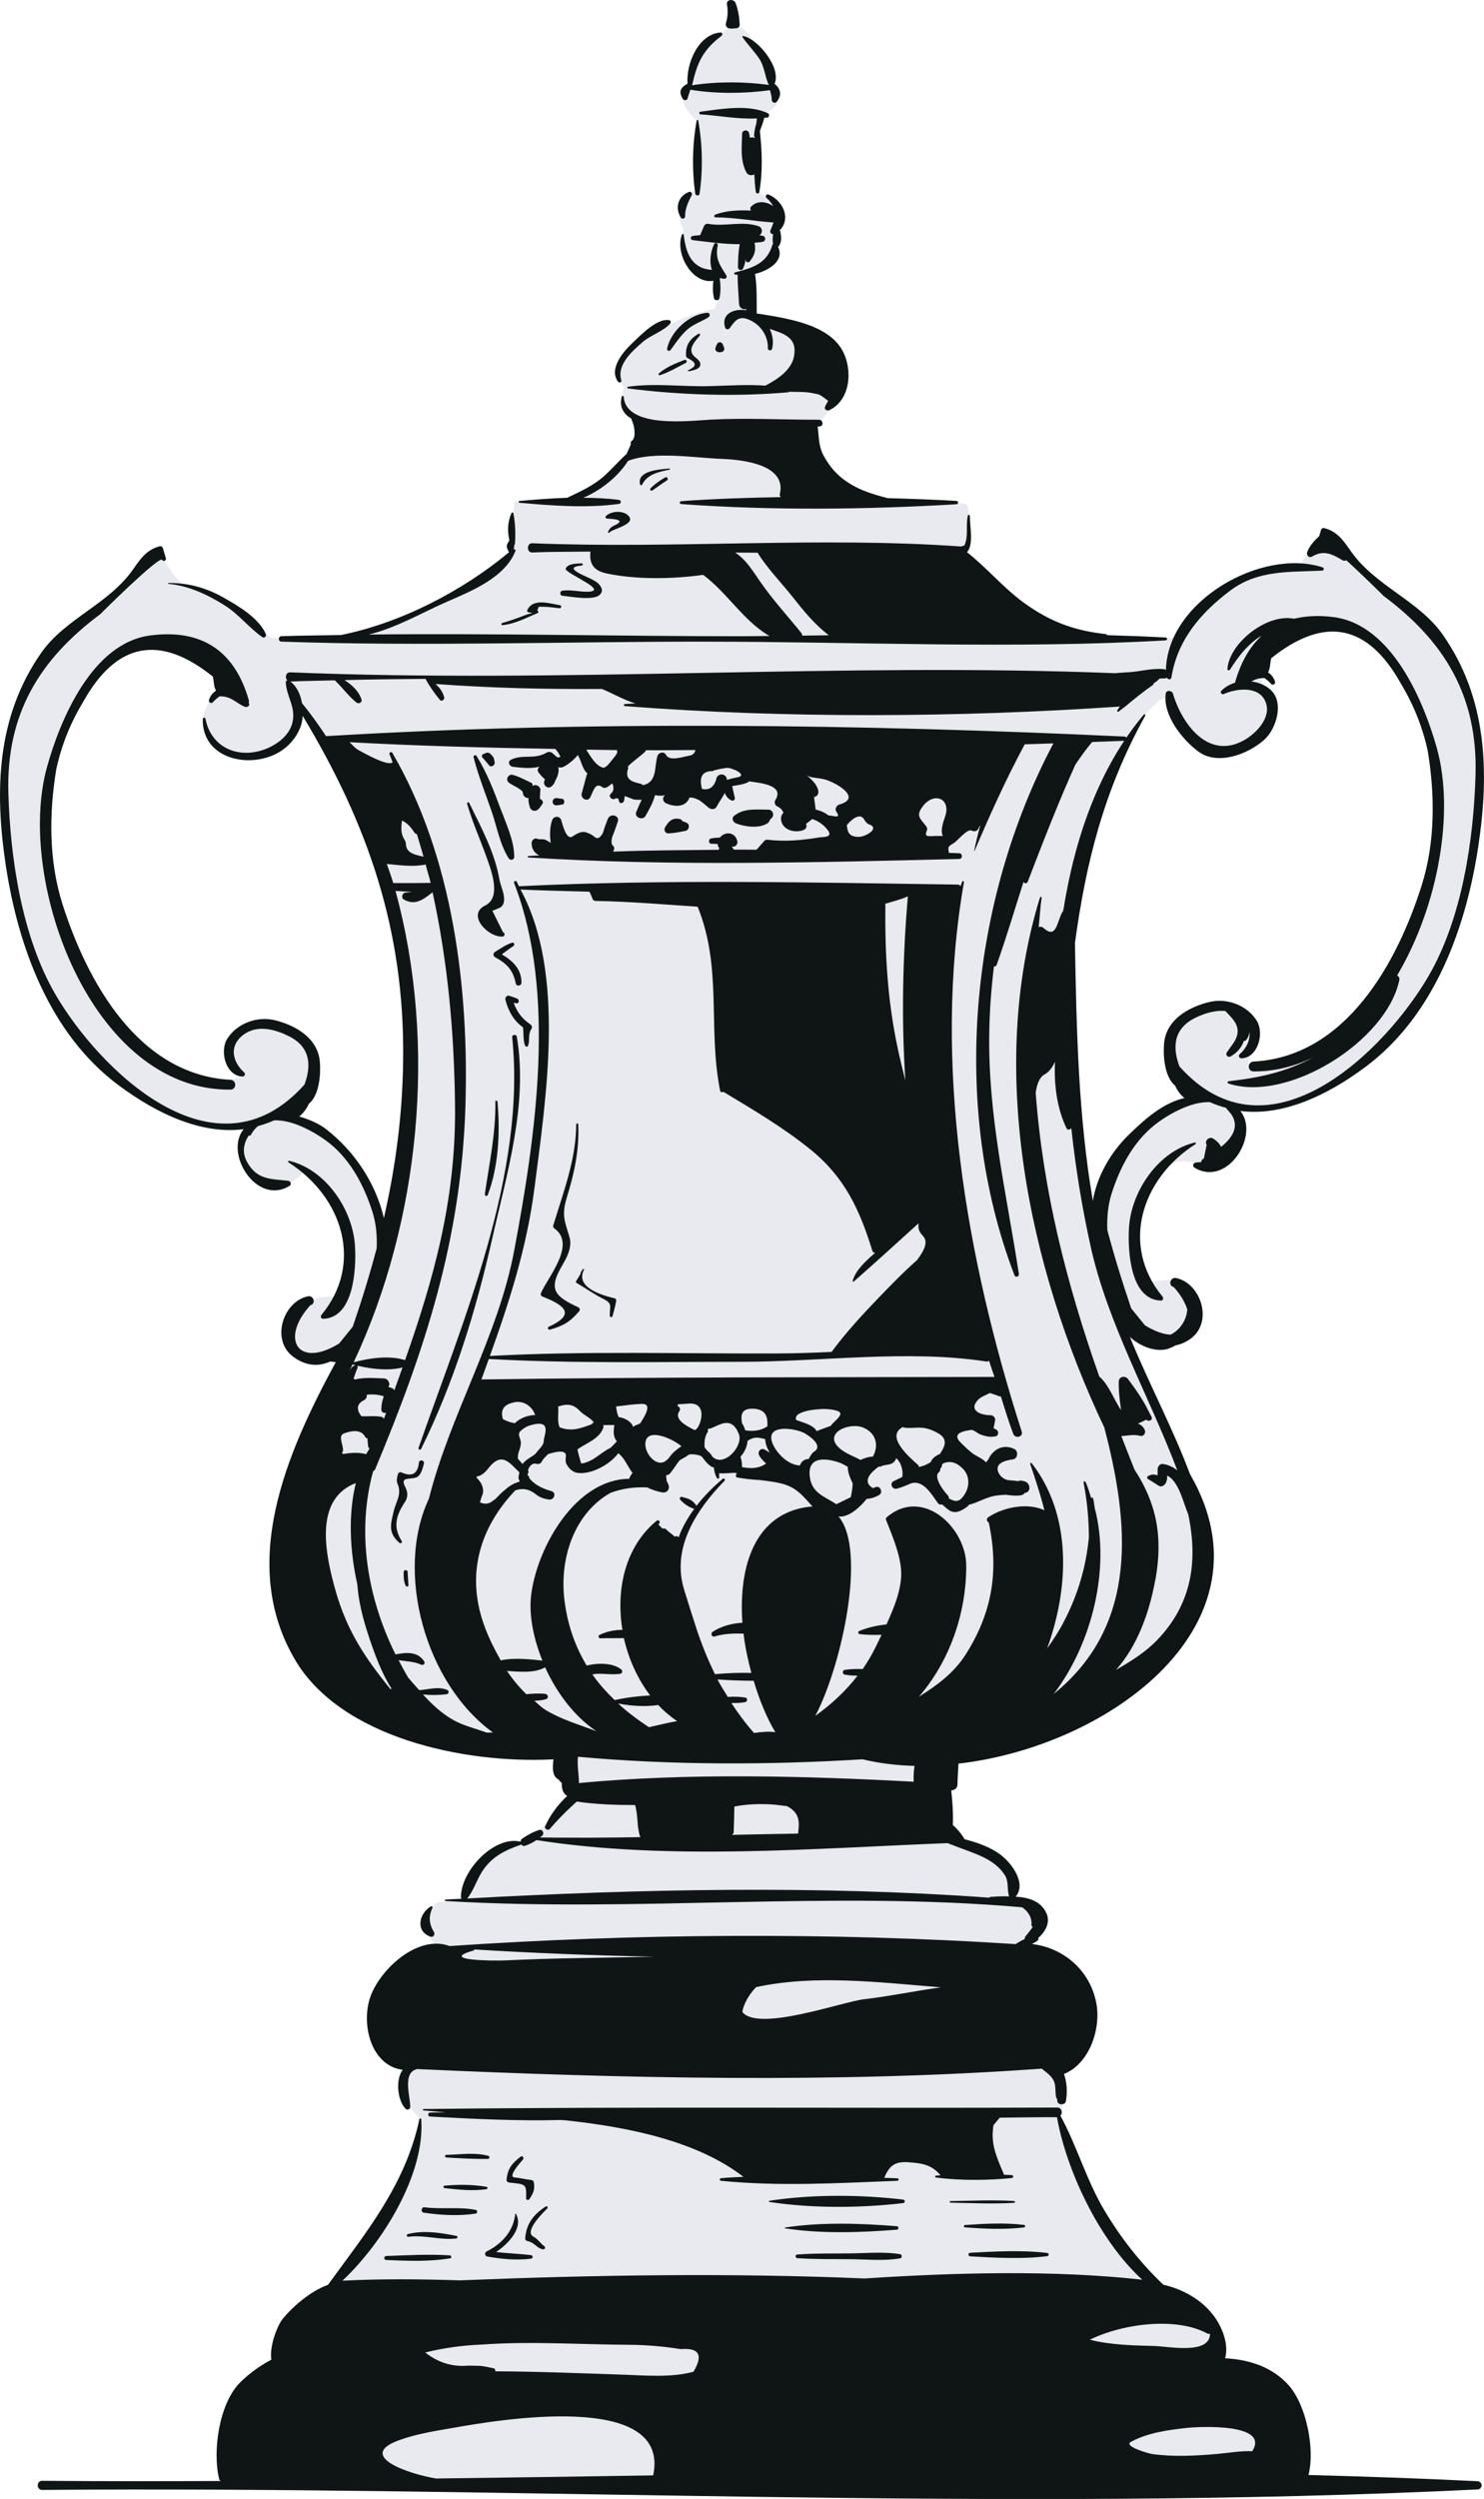 <svg xmlns="http://www.w3.org/2000/svg" width="641.8" height="1080" viewBox="0 0 641.8 1080"><g id="a"/><g id="b"><g id="c"><g id="d"><path d="M124.39 1073.78h431.07s14.55-21.81-5.82-35.4c-20.36-13.58-25.69-12.6-25.69-21.32s-.98-17.94-7.76-20.37c-6.8-2.41-14.07-5.34-19.89-11.65-5.82-6.29-30.29-34.72-37.7-70.68.0.0 2.3-5.9-.12-15.13-2.43-9.22-15.52-55.29-15.52-55.29.0.0 6.79-10.64 5.82-15.51-.97-4.86-11.16-6.31-11.16-6.31.0.0 4.36-11.66-9.2-19.9-13.58-8.23-20.37-12.12-21.34-13.59-.96-1.44-1.45-32.46.49-33.91 1.94-1.47 77.09-7.29 101.34-48.5 24.25-41.21-5.32-87.32-15.02-110.11-9.7-22.78-10.18-33.43-7.76-29.07 2.42 4.36 10.67 15.49 22.31 9.7 11.63-5.83 5.82-18.43 1.94-21.84-3.89-3.39-14.56-.48-14.56-.48.0.0-12.12-27.64 1.95-43.64 14.06-16.01 16.96-4.86 26.67-8.24 9.69-3.39 14.06-10.65 10.18-24.25.0.0 31.54 5.82 56.74-20.88 25.22-26.66 46.07-45.57 48.98-133.34.0.0-3.39-40.25-29.09-59.17-25.71-18.9-28.14-23.74-33.46-29.55-5.34-5.83-12.62 3.39-15.04 8.23.0.0-41.21 3.42-52.85 32.01h-48.49l5.34 44.6 19.58-.02s17.27-24.23 19.2-17.43c1.94 6.79 7.77 23.77 23.28 21.82 15.51-1.97 24.73-10.17 22.31-17.96-2.43-7.75-7.76-11.65-5.82-21.82 1.93-10.18 6.29-13.07 22.78-14.52 16.49-1.49 47.04 9.18 53.34 68.34 6.31 59.19-32 117.84-81.94 121.23.0.0 7.27-14.54-1.94-21.8-9.22-7.28-26.68-1.97-30.07 10.65-3.39 12.6 4.85 22.32 10.18 24.25 5.34 1.95-9.21-.97-22.3 14.06-13.09 15.03-21.33 32.97-18.91 49.46 2.42 16.5-12.12-24.25-14.55-85.83-2.42-61.57 6.3-83.88 13.09-102.3 6.8-18.43 21.82-42.68 21.33-49.95-.48-7.25-32-26.68-43.15-29.58-11.15-2.89-33.94-20.88-35.39-24.27-1.46-3.39 1.45-7.25.97-11.63-.48-4.36.97-14.07-.97-15.03-1.95-.96-37.82-.96-37.82-.96.0.0-26.2-4.36-30.07-17.48-3.87-13.1 3.36-13.64 8.71-22.1 5.35-8.44 7.29-17.18.01-25.41-7.27-8.24-32.97-16.01-32.97-16.01l-1.46-18.43s12.25-4.59 12.19-10.79c-.07-6.19.91-9.1.91-13.46s-8.93-10.14-8.93-10.14l.68-33.48s9.2-2.45 7.26-8.74c-1.93-6.33-3.87-14.55-7.74-19.41-3.89-4.86-6.92-12.6-13.41-9.22-6.48 3.39-13.27 12.12-15.7 18.9-2.42 6.8-3.93 8.23-4.15 11.63-.21 3.42 5.99 9.35 5.99 9.35l.11 29.95s-4.37.96-6.79 6.29c-2.42 5.35.97 10.69.97 10.69.0.0-2.41 14.54 5.82 17.92 8.23 3.4 8.73 1.45 9.22 6.79.48 5.35-1.46 9.71-1.46 9.71.0.0-16.96 2.64-31.27 14.4-14.31 11.78-10.91 15.68-8 19.54.0.0-3.39 9.22 6.79 14.06 10.18 4.84-15.51 29.55-29.09 34.42.0.0-23.28.0-24.74.99-1.45.96-.69 20.52-.69 20.52.0.0-17.73 21.71-73.51 38.65l-42.66-.5-1.94 16.49s19.4-9.7 39.28 34.44c19.88 44.12 31.52 73.24 34.43 121.25 2.9 48-11.16 90.19-11.16 90.19.0.0-4.85-43.15-42.68-56.25.0.0 17.46-11.63 8.74-30.06-8.74-18.42-48.65-5.67-27.72 13.66.0.0-28.54 12.04-63.45-33.55-34.91-45.57-21.34-129.95 8.72-148.37 30.06-18.43 48.98 13.08 48.98 13.08.0.0-16.49 7.75-9.21 19.87 7.27 12.14 23.75 14.57 33.46 2.45 9.7-12.14 8.72-23.77 4.84-31.04-3.88-7.27-16.96-16.95-24.73-23.27-7.75-6.31-16-8.24-22.79-11.17-6.79-2.89-10.18-15.02-13.58-13.58-3.39 1.47-15.03 14.06-21.82 20.85-6.8 6.8-32.96 23.77-40.73 55.29-7.76 31.52.0 98.93 31.51 135.78 31.53 36.85 66.44 37.33 73.71 33.95.0.0-10.66 8.24-2.91 18.92 7.76 10.65 18.92 9.7 24.74 1.44.0.0 29.08 18.91 15.99 54.81.0.0-16.49-2.92-20.85 8.72-4.35 11.65 8.73 29.57 26.68 8.72.0.0-20.38 38.34-27.17 73.26-6.79 34.9-12.61 77.61 39.76 88.24 52.38 10.67 76.61 13.12 77.11 15.53.48 2.43 5.34 21.33 5.34 21.33.0.0-15.53 14.55-16.5 16.01-.96 1.47-6.29 4.36-14.54 6.79-8.24 2.43-18.67 14.5-17.83 21.31.0.0-6.9 1.49-9.8 1.49s-10.67 10.64-.5 19.38c10.18 8.74-3.39 44.63-3.39 44.63.0.0-23.18 13-3.83 29.78.0.0-5.47 43.39-40.32 71.54-34.88 28.15-17.44 86.36-17.44 86.36z" fill="#e9e9f0"/><path d="M310.02 148.85c-.17.38-.33.79-.5 1.21-1.22 2.92 4.78 2.92 3.57.0-.17-.41-.33-.83-.5-1.21-.52-1.27-2.05-1.27-2.56.0zm-15.11-47.42c-3.08 8.29 4.51 21.49 13.6 19.92-.25 2.5-.31 4.94.26 7.52.26 1.17 2.11 1.17 2.38.0.64-2.96.48-5.75.12-8.61.09-.05.18-.08.27-.12.55.17 1.08.35 1.75.35.72.02 1.22-.81.84-1.45-2.78-4.44-4.96-7.3-3.72-12.97.21-.87-1.06-1.5-1.51-.63-1.52 2.89-2.28 7.8-.98 11.22-2.5-.25-4.8-.68-7.14-2.66-3.52-2.99-4.56-8.14-5.08-12.47-.05-.45-.64-.55-.79-.1zm36.99-50.61c.82-.17 1-1.47.24-1.85-8.47-4.03-20.19-1.85-29.16-.71-.75.08-.78 1.12.0 1.17 7.66.48 16.45 2.2 24.38 1.75-.12.76-.2 1.54-.29 2.29-.54 1.68-.85 3.44-.95 5.37.0.15.17.18.26.33-.02.18.0.36-.03.54-.64-.45-1.38-.43-2.03-.12-.11-.73-.19-1.45-.39-2.13-.51-1.67-2.96-1.34-2.99.4-.11 5.67-.89 11.6 1.91 16.73.67 1.22 2.26 1.39 3.38.78.16 2.58.23 5.17.68 7.68.12.73 1.35.73 1.47.0 1.52-8.54 1.22-17.64.24-26.41.72-1.87 1.42-3.76 1.93-5.73.46-.03.93-.02 1.36-.1zm-30.6 1.27c-1.86 10.06-2.1 21.57-.59 31.68.16.91 1.68.91 1.82.0 1.52-10.11 1.28-21.62-.57-31.68-.06-.35-.59-.35-.66.0zm-1.67 51.69c6.26.76 13.44 1.78 20.29 1.75-.63 3.3-.72 6.61-.77 10.01-.02 1.09 1.63 1.64 2.16.58.75-1.5 1.02-2.83 1.11-4.16h.08c-.02.12-.07.23-.07.36.02.83 1.14 1.44 1.74.73 2.35-2.81 2.74-4.95 2.16-8.14 1.21-.17 2.51-.15 3.66-.45 1.25-.35 1.23-2.2.0-2.51-.52-.15-1.11-.15-1.65-.27 1.57-.74 1.57-3.27-.3-3.91-6.88-2.44-14.5.28-21.63-1.02-.97-.18-1.67.26-2.03 1.14-.54 1.26-1.05 2.48-1.57 3.72-1.04.1-2.15.23-3.17.35-1.19.13-1.19 1.7.0 1.83zm32.57-19.71c-.77-.31-1.35.86-.8 1.37 1.45 1.3 2.4 2.51 3.01 3.65-2.91-2.01-6.87-2.59-9.54.17-.54.58-.43 1.19-.11 1.75-5.2-.21-10.37-.13-15.45 1.75-.61.21-.54 1.19.16 1.19 8.42.0 16.67 1.67 25.05 2.2-.36 1.06-.79 2.15-1.31 3.4-.37.89.3 1.65 1.17 1.68-.27 1.39-.34 2.79-.03 4.18-.07.07-.2.11-.22.21-2.43 8.33-8.58 10.14-16.27 12.11-.48.13-.4.76.0.91.32.11.82.05 1.17.11.0.03-.02.03-.02.03-.02 4.21.41 8.34.61 12.52.07 1.29 1.02 2.35 2.35 2.35h.5c.09.0.14-.07.24-.1.03.18.02.36.05.54-4.92-.81-11.01 1.22-9.19 7.4.28.98 1.53 1.09 2.07.27 2.72-4.06 4.61-5.52 9.27-3.12 4.45 2.28 7.33 6.9 7.17 11.89-.03 1.04 1.55 1.22 1.81.23.79-2.99.25-5.98-1.02-8.64 6.15 2.13 12.27 3.67 10.44 12.27-1.17 5.58-7.19 9.66-12.31 12.27-8.11-.58-16.41.03-24.44.23-11.69.28-23.39-1.4-35 .26-.46.07-.28.69.1.74 22.52 2.86 46.73 3.62 69.34 1.65.14-.02.02-.16.11-.23 2.41.07 4.82.03 7.2.18 1.83.11 3.78.56 5.75.96 1.51.74 2.76 1.75 4.09 2.81-.5.83-.98 1.67-1.35 2.59-.49 1.12.98 1.85 1.86 1.42 9.44-4.49 10.17-18.02 5.48-26.12-6.48-11.22-24.35-13.69-36.89-15.68-.02-5.58.17-11.46-.7-17 0-.03-.06-.02-.06-.07 6.56-1.59 12.93-6.06 9.94-11.78.11-.08.26-.05.35-.17 1.42-1.97 1.07-4.28.67-6.56-.03-.18-.27-.12-.36-.26 5.14-4.92 1.71-12.9-4.85-15.61zm-42.2 67.2c2.19-3.01 4.17-5.96 6.92-8.56 2.8-2.63 6.41-3.63 9.54-5.65.79-.51.54-1.92-.5-1.87-7.77.48-15.85 7.93-17.44 15.46-.2.92.94 1.37 1.49.61zm14.92 126.04c66.18.01 133.11 3.25 199.18-.55.82-.05.82-1.21.0-1.24-8.42-.5-16.86-.74-25.3-1.01-.17-.15-.22-.43-.47-.46-13.63-1.45-24.1-5.34-35.26-13.36-9.06-6.51-16.16-15.21-24.89-22.05 2.98-3.17 1.3-10.6 1.24-15.76.0-.46-.73-.56-.83-.08-1.02 4.25.36 8.76-1.47 12.88-.04.12-.77.31-1.62.51l-.02-.02c-61.53-4.34-123.63 1.12-185.24-1.39-2.58-.1-2.58 4.08.0 3.98 8.36-.35 16.75-.28 25.12-.38-.59 5.15 1.28 8.18 6.76 9.4 12.47 2.73 28.68 2.54 41.98.66 10.42 7.73 17.53 20.02 28.71 26.43-4.2.03-8.43.1-12.63.1-53.51.02-107.2-1.35-160.75-.74 11.72-2.77 22.78-9.32 33.68-14.09 10.58-4.62 25.32-10.47 29.81-22.07.21-.54-.31-.78-.76-.69.2-.74.26-1.21.25-1.87.07-.12.25-.12.26-.3.37-4.38.2-9.09-.65-13.41-.06-.35-.63-.46-.77-.12-1.74 3.75-1.86 7.84-.95 11.86-1.5 2.41-1.47 2.53-.17 5.15-20.16 16.78-46.82 30.56-72.71 35.76-8.56.17-17.15.2-25.69.5-1.51.07-1.51 2.3.0 2.35 60.99 2.1 122.18-.03 183.2.0zm24.09-25.57c-3.19-4.56-6.25-9.88-11.08-12.92 3.24.03 6.48.0 9.71.05 4.25 6.86 10.25 12.9 15.25 19.24 4.62 5.85 9.55 11.89 15.57 16.44-3.85.03-7.69.11-11.52.16-.03-.38-.07-.76-.34-1.09-5.88-7.29-12.21-14.17-17.58-21.89zm-215.52 23.64c.96.64 1.83-.6 1.44-1.45-3.19-7.09-12.11-12.19-18.6-15.86-7.26-4.08-15.21-6.23-23.51-6.1-.21.02-.21.33.0.35 8.85.83 16.94 4.67 24.38 9.33 6.15 3.88 10.46 9.66 16.29 13.73zm-23.12 27.16c-.28.94 1.02 1.75 1.67.97.89-1.02 1.91-1.85 2.99-2.63.04.02.04.07.09.07 4.91-.1 6.77 2.78 10.7 4.49.88.38 2.37-.28 1.88-1.47-.04-.1-.12-.16-.17-.25.11-.28.22-.56.11-.97-6.08-21.54-20.51-31.06-42.73-28.11-25.1 3.3-38.88 36.39-44.57 56.81-13.66 49.04 19.19 140.03 79.33 139.47 2.74-.03 2.72-4.1.0-4.25-39.92-2.13-62.08-42.63-72.68-76.02-5.91-18.65-5.81-39-2.67-58.11 2.2-10.21 6.01-19.87 11.47-28.91 14.49-26.18 33.31-29.6 56.23-11.26.65 2.46.29 4.08 1.4 6.14-1.38.86-2.44 2.13-3.05 4.03zm177.47-84.77c.84-.12.84-1.59.0-1.69-5.09-.71-10.33-.91-15.59-.96 7.71-3.24 15.06-9.17 19.39-15.96 11.21-4.26 28.82-1.29 40.67-.83 8.79.33 27.99 2.4 24.95 15.18-.14.61.11 1.06.45 1.34-14.5.25-28.97.71-43.09 1.75-.81.05-.81 1.19.0 1.25 38.89 2.84 80.11 2.38 119.03.08.93-.05.93-1.39.0-1.44-9.8-.59-19.78-.91-29.79-1.21-6.95-1.82-13.45-3.73-19.64-8.57-3.44-2.69-6.08-6.15-8.13-9.99-2.12-4.01-1.91-8.18-2.47-12.36.35-.05.72-.05 1.07-.13 1.64-.21 1.2-2.81-.37-2.81-.57.0-1.14-.03-1.71-.03-.19-.07-.3-.03-.48.0-14.93-.03-29.98-.81-44.87-.03-8.76.48-36.42 3.98-37.52-9.83-.03-.46-.74-.61-.86-.1-1.15 4.66.95 7.58 4.24 9.55.0.08-.09.13-.05.21 1.3 2.83 1.54 5.24 1.26 7.55-.22.48-.45.97-.66 1.47-.78.35-1.05 1.12-.86 1.92-.59 1.32-1.22 2.68-1.8 4.03-3.35 3.01-6.26 6.44-9.61 9.47-4.78 4.29-10.4 6.79-16.1 9.5-6.95.23-13.9.78-20.61 1.37-.51.07-.51.76.0.79 14.07 1.25 29.11 2.41 43.16.46zm.86-53.42c-2.05-6.71 4.67-12.54 9.19-16.49 3.45-2.99 9.08-4.72 11.98-8.06.4-.46.28-1.24-.36-1.39-5.23-1.22-12.85 6.86-16.21 10.03-3.93 3.77-10.04 10.95-6.03 16.5.48.68 1.7.31 1.42-.59zm28.74-122.16 1.12-3.42c10.91 1.83 23.6 1.7 34.41.21.43 1.36.8 2.76.79 4.21.05.98 1.35 1.72 2.08.84 2.31-2.68 1.96-5.58-.86-7.81 3.08-6.89-7.33-19.57-13.6-20.65-.21-.03-.46.18-.32.41 2.19 3.17 4.91 5.9 7.11 9.09 2.58 3.72 2.53 7.93 4.34 11.63-10.47-1.45-22.6-1.54-33.19.16 2.13-9.51 4.52-15.2 12.69-21.34.56-.43.47-1.52-.39-1.47-9.61.69-14.91 13.41-14.28 22.15-.76.36-1.35.78-1.82 1.2h-.03v.02c-1.53 1.39-1.6 3.01-.19 5.32.58.96 2.18.61 2.13-.56zm17.72-29.97c.85.17 1.27.18 2.16.12.07-.02.13-.12.2-.15 1.13.28 2.45-.2 2.38-1.67-.19-3.3-.6-6.08-1.75-9.17-.69-1.92-4.02-1.78-3.78.5.54 2.74.39 5.47-.44 8.19-.17.91.23 1.95 1.23 2.18zm-18.87 81.3c-.05-3.37 1.34-6.21 2.86-9.17.35-.69-.25-1.73-1.1-1.44-4.76 1.82-6.29 6.79-3.59 11.12.5.79 1.85.51 1.83-.51zm342.75 978.81c-24.37-1.21-48.75-2.03-73.16-2.69 2.92-11.1-.92-30.16-8.52-38.74-7.1-7.99-17.19-11.15-27.52-11.71 1.66-5.85-1.14-13.07-4.53-17.82-5.23-7.32-13.51-11.96-22.21-13.97-10.07-9.65-18.26-20.04-25.52-32.2-7.76-13.02-11.78-27.67-18.96-40.83 1.08-1.14.62-3.55-1.4-3.52-91.32.35-182.78-.46-274.06.63-.39.0-.37.54.0.61 3.21.33 6.44.51 9.66.83-2.26.07-4.56.0-6.79.1-1.11.07-1.11 1.65.0 1.72 18.57.99 37.54 1.98 56.26 1.49.69.03 1.35.07 2.05.1 27.82 2.99 57.14 9 77.18 24.45-3.24.18-6.52.28-9.72.6-.7.1-.7 1.04.0 1.11 24.99 2.53 51.26.99 76.32.0.69-.03.69-1.04.0-1.07-1.87-.1-3.81-.13-5.69-.21 2.22-5.32 4.6-7.19 10.65-6.72 5.74.43 9.89 1.07 13.68 5.63-.63.1-1.31.07-1.93.12-.54.07-.54.78.0.84 10.42 1.36 22.31 1.29 32.76.21.82-.05.82-1.17.0-1.27-1.13-.08-2.36-.07-3.52-.15.0-.11.11-.18.06-.26-3.4-7.96-5.75-13.21-4.47-21.13.89-1.09 1.79-2.2 2.73-3.27 8.25-.07 16.54-.23 24.72-.2 4.07 22.83 18.1 53.07 36.89 70.24-38.03-4.23-80.33-3.15-120.08-.53-57.86-2.49-117.06-1.54-175.16.81-16.92-.56-33.85-.73-50.66.15 17.94-16.9 35.82-46.63 34.06-69.76-.02-.45-.66-.56-.76-.13-6.05 28.51-23.02 48.91-39.56 71.67-7.73 2.76-15.44 9.66-19.45 14.54-2.42 2.91-5.94 11.88-5.05 17.82-5.29 2.74-10.13 6.48-13.52 9.86-9.08 9.07-11.99 29.77-9.04 41.71.09.36.34.6.59.84-25.74.13-51.45.13-77.13-.08-2.56-.03-2.56 3.95.0 3.95 206.45-1.77 414.56 9.86 620.8-.21 2.28-.11 2.28-3.44.0-3.52zm-356.55-2.51c-31.3.51-62.59.91-93.87 1.34-11.89-1.93-34.79-9.75-16.03-16.55 7.43-2.72 15.53-3.98 23.3-5.32 17.91-3.17 94.45-16.62 86.6 20.53zm17.43-44.8c-9.69 2.66-21.23 1.57-31.19 1.24-18.15-.6-36.35-1.35-54.53-1.42.07-.59-.14-1.21-.8-1.34-5.86-1.19-4.47-1.01-10.99-1.11-6.76.59-12.93-1.29-18.51-5.7 8.06-1.98 16.24-3.11 24.51-3.42 21.02-1.52 42.63.0 63.7.1 7.48.05 14.92.69 22.32 1.87 7.96-.64 9.8 2.59 5.49 9.78zm171.41-13.84c14.46-7.09 37.55-9.91 50.87-2.66.37.21.73.2 1.06.03l.05.1c-.14 9.1-17.81 5.42-24.15 5.24-9.41-.25-18.76-.43-27.83-2.71zm70.21 48.2c-4.82-.25-9.83.68-14.51 1.11-9.46.84-19.15 1.39-28.59.12-1.56-.21-12.84-3.39-9.29-5.32 7.29-3.96 16.31-5.15 24.4-6.03 5.15-.53 35.89-2.11 27.99 10.13zM296.55 359.06c1.5-.35 1.94-2.77.45-3.45-.93-.4-1.53-.64-2.07-.83.0-.28-.13-.56-.46-.66-3.36-1.04-5.21.59-6.88 3.52-.6 1.07.14 2.59 1.46 2.54 2.59-.13 4.95-.6 7.5-1.12zm-113.34 597.2c7.34 1.09 15.19 1.55 22.55.41.8-.13.77-1.45.0-1.6-7.27-1.4-14.85-.17-22.23-1.12-1.33-.18-1.64 2.13-.31 2.31zm14.22 10.06c-6.9-1.35-14.16-2.56-21.06-.78-.66.15-.53 1.27.15 1.17 7-.93 13.77 1.52 20.76.73.6-.07.85-.99.16-1.12zm-5.15-20.66c6 .66 12.16 1.35 18.14.46.51-.05.5-.93.0-1.02-5.95-1.01-12.15-1.04-18.14-.5-.7.07-.68.97.0 1.06zm.75-14.37c-.75.03-.74 1.12.0 1.14 5.97.35 12.03.71 18 .61.76.0.92-1.12.17-1.32-5.96-1.6-12.06-.56-18.17-.43zM331.8 355.88c.73-.45 1.05-1.01 1.16-1.6l.82-.79c1.28-1.29.34-3.57-1.46-3.57-5.2.02-10.63-.78-14.88 2.71-1.24 1.04-.34 2.74.86 3.22 3.8 1.47 9.9 2.3 13.51.03zM517 494.47c.37-.23.12-.78-.28-.69-15.78 3.77-27.52 21.05-28.46 36.89-.54 9.53.38 31.01 13.8 31.42.94.03 1.24-1.09.71-1.72-18.27-22.05-9.25-50.91 14.23-65.89zM167.02 975.01c-1.11.07-1.11 1.68.0 1.72 9.33.38 18.44.79 27.68-.73.77-.12.53-1.24-.17-1.27-9.18-.59-18.31-.05-27.5.28zm19.32-151.11c-5.24 3.14-6.76 10.84-.09 13.12 1.09.36 2.02-.97 1.46-1.92-2.15-3.58-2.46-6.79-.7-10.52.19-.43-.22-.94-.67-.68zm230.99 137.73c-.63.03-.63.94.0.99 8.45.64 17.06 1.04 25.51.03.7-.07.7-.99.0-1.09-8.44-1.01-17.06-.54-25.51.07zm-6.25-10.36c-.42.03-.42.68.0.68 9.14.18 18.4.61 27.5.07.49-.03.49-.74.0-.78-9.1-.54-18.37-.11-27.5.03zm-20.51-.64c-18.29-2.2-39.61-2.31-57.84.5-.25.03-.25.48.0.51 18.23 2.81 39.55 2.66 57.84.5.97-.12.97-1.4.0-1.5zm-2.74 13c.97-.08.97-1.44.0-1.5-15.63-1.27-32.78-1.82-48.31.56-.16.03-.16.33.0.36 15.53 2.4 32.67 1.83 48.31.58zm-248.09-393.67c13.42-.38 14.34-21.85 13.79-31.38-.93-15.88-12.67-33.14-28.46-36.89-.4-.1-.64.45-.27.69 23.48 14.97 32.5 43.86 14.23 65.88-.53.63-.23 1.74.71 1.7zm228.91 406.43c6.87.1 13.86.79 20.67-.38.88-.15.88-1.62.0-1.79-6.81-1.11-13.8-.46-20.67-.36-7.95.12-15.92-.1-23.84.5-1 .07-1 1.47.0 1.57 7.92.56 15.89.36 23.84.46zm50.93-2.78c-.98.07-.98 1.47.0 1.54 10.84.61 22.47 1.27 33.26-.07.91-.1.91-1.29.0-1.4-10.79-1.3-22.42-.66-33.26-.07zM213.92 329.36c-.36-2.03-.41-2.07-1.78-3.52-.42-.45-1.21-.69-1.78-.48-.45.15-.88.35-1.31.51-.66.25-.88.96-.41 1.49.91 1.04 1.8 2.03 2.65 3.11.87 1.49 2.9.43 2.63-1.11zm2.53 20.1c-2.89-7.8-5.96-15.69-10.36-22.76-.43-.64-1.49-.21-1.28.56 2.01 7.93 5.1 15.54 7.76 23.26 2.31 6.69 3.63 14.49 7.45 20.45.68 1.07 2.4.68 2.39-.63-.05-7.09-3.51-14.3-5.95-20.88zm26.68-1.75c1.22-.15 1.22-2.28.0-2.46-.72-.1-1.44-.23-2.17-.31-2.59-.38-2.59 3.49.0 3.09.73-.1 1.45-.18 2.17-.32zm378.34-24.18c-5.69-20.38-19.47-53.5-44.57-56.81-6.46-.86-12.17-.53-17.29.69-11.66-2.38-27.93 10.41-28.78 21.69-.05.63.82.78 1.11.32 3.43-5.37 6.83-9.93 12.08-13.71.51-.36 1.05-.58 1.57-.89-5.1 4.72-8.97 11.35-11.42 20.04-.02.07.03.1.02.15-2.19.74-4.27 1.8-5.96 3.52-.77.78.21 1.82 1.1 1.39 5.57-2.43 15.25-3.62 18.03 3.52 2.64 6.72-4.2 13.59-9.27 16.44-15.49 8.72-26.87-6.87-30.83-20.14-.41-1.37-2.88-1.63-3.1.0-1.27 9.25 6.9 19.64 13.99 24.98 8.46 6.38 21.81 1.14 28.66-5.05 5.11-4.63 8.61-15.83 2.9-21.34-2.35-2.28-5.38-3.38-8.5-3.83 1.5-.83 3.13-1.5 5.48-1.44.05.0.05-.07.09-.07 1.08.76 2.1 1.6 2.99 2.64.65.74 1.95-.07 1.67-.97-.61-1.92-1.67-3.19-3.05-4.03 1.11-2.05.75-3.68 1.4-6.16 22.92-18.32 41.74-14.95 56.23 11.26 5.45 9.07 9.27 18.68 11.47 28.91 3.14 19.11 3.24 39.45-2.67 58.1-10.6 33.43-32.76 73.92-72.68 76.05-2.73.13-2.74 4.23.0 4.26 9.39.05 18.04-2.3 26.02-6.16-11.88 6.38-23.02 8.84-36.8 10.41-.54.07-.68.78-.13.96 25.79 8.49 68.56-18.4 73.96-44.78.17-.86-.32-1.57-.97-1.9 17.97-30.3 24.85-70.68 17.24-98.02zM51.2 468.96c17.24 12.85 36.34 21.36 54.18 19.05-8.56 10.39 5.53 33.15 19.81 24.53 1.1-.66.54-2.1-.59-2.23-7.46-.84-13.24-.36-17.54-7.75-2.56-4.41-1.72-8.34.48-11.78.36.03.76.1.97-.31.85-1.64 1.93-2.86 3.11-3.82 2.31-.64 4.62-1.42 6.87-2.44 8.89-.5 19.86 6.47 24.37 10.16 9.13 7.52 14.69 18.32 18.2 29.32 1.65 5.12 2.05 10.47 1.85 15.79-2.99 11.25-6.41 22.4-10.27 33.65-.07.1-.08.23-.14.31-1.94 2.41-3.9 4.79-5.83 7.2-17.9 11-25.65-2.07-12.45-16.55 2.55-.58 1.45-4.39-1.06-3.85-10.81 2.25-16.32 19.24-5.99 26.4 5.74 3.98 10.94 3.88 15.63 1.79.82.07 1.63.18 2.42.25-21.75 40.01-41.93 87.37-17.61 128.65 19.6 33.33 72.36 45.08 111.76 43.02-.41 3.42-.74 7.35 2.31 8.79.26.6.82.91 1.25 1.37.06 2.91.44 4.34 2.35 5.7-4.13 3.75-7.74 8.9-9.5 13.07-.46 1.12 1.26 2.05 2.01 1.14 3.06-3.57 6.25-6.84 9.71-10.03.69-.63 1.28-1.19 1.92-1.78 8.14 1.19 16.65 1.5 25.24 1.5 1.42 4.64.64 9.41 2.25 13.86-14.48.28-28.96.33-43.44.15.37-.3.73-.48 1.09-.83.97-.99.0-2.88-1.4-2.4-2.8.91-4.87 2.1-7.34 3.75-.48.31-.63.78-.68 1.27-11.83-2.66-26.07 13.13-25.79 24.23.0.21.23.28.32.46-2.3.13-4.68.21-6.98.35-.42.03-.42.64.0.64 82.73 4.91 166.88-4.54 249.37 2.71 2.57 1.77 4.33 4.44 4.02 7.65-.05.41.27.63.54.84-.91 1.36-1.99 2.71-2.99 3.92-.33.4-.48.84-.48 1.32-1.34.59-2.64 1.34-3.9 2.18-79.87-5.17-164.96-4.59-244.79.84-13.74-5.12-29.9 9.91-34.2 21.69-4.32 11.91.14 30.06 13.92 31.8-3.31 4.28-2.2 13.56 1.28 16.87.73.68 1.96.18 1.96-.81.02-4.34-3.24-14.09 2.17-16.12.08-.03.14.0.23.0.14-.03.12-.21.25-.28 88.51 4.03 181.95 6.23 270.43-.17 2.05 1.68 4.46 3.15 5.43 5.75.8 2.13.26 4.76.94 7 .04.15.23.15.33.28.03.36.02.66.07 1.01.28 1.85 3.4 1.82 3.72.0.68-4 .45-8.01-.84-11.74 11.03-4.38 16.03-19.53 14.02-30.41-2.59-14.14-13.99-24.12-27.87-25.75.86-.55 1.83-.89 2.62-1.64.32-.32.18-.63.12-.97 3.1-2.76 5.41-6.82 3.44-10.87-2.53-5.27-7.87-6.66-13.26-6.97 4.9-5.67-1.72-14.49-6.34-18.01-4.36-3.35-10-5.35-15.71-6.82-1.3-2.21-3.03-4.34-5.09-6.16.21-4.87-.15-10.03-.69-14.93.32-.1.65-.1.94-.21 1.03-.35 1.74-1.22 1.76-2.31.02-3.04.29-6.08.43-9.07 65.95-7.57 137.61-60.67 100.11-125.15-7.47-20.02-17.99-39.51-25.98-59.28 4.19 3.91 10.2 6.26 15.13 5.48 1.5-.25 3-.91 4.48-1.75 2.06-.43 4.15-1.22 6.38-2.74 10.33-7.14 4.82-24.15-5.99-26.43-2.51-.53-3.61 3.29-1.06 3.88 3.11 3.4 4.95 6.72 5.89 9.66-.21 2.74-1.07 5.2-3.24 7.85-1.1 1.3-2.47 2.31-3.95 3.09-3.01-.12-6.76-1.36-11.15-4.06-1.93-2.38-3.89-4.77-5.83-7.19-.06-.1-.07-.18-.14-.28-3.86-11.28-7.28-22.45-10.27-33.67-.2-5.35.2-10.65 1.85-15.77 3.51-11.02 9.06-21.85 18.19-29.32 4.51-3.73 15.49-10.67 24.37-10.19 2.25 1.06 4.56 1.77 6.87 2.44.11.08.19.28.3.36.02.03.0.03.0.03.51.5.82.99 1.23 1.45.36.46.74.83 1.06 1.36 3.24 5.29-.07 9.99-4.67 13.69-.63-1.35-1.75-2.53-3.49-3.63-1.68-1.02-3.88 1.07-2.75 2.74-.4 1.98-.81 3.95-1.21 5.9-.81.3-1.08.89-1.1 1.54-.79.05-1.53.11-2.37.21-1.12.11-1.69 1.55-.59 2.21 14.28 8.65 28.37-14.09 19.81-24.51 17.84 2.31 36.94-6.18 54.18-19.06 29.73-22.17 43.39-59.86 48.75-95.3 4.86-32.26 3.82-64.06-15.36-91.46-10.41-14.87-29.3-21.04-39.85-36.23-3.32-4.77-5.92-8.41-11.38-9.84-.62-.18-1.25.2-1.42.79-.26.91-.53 1.82-.8 2.71h-.02c-2.21 2.03-3.93 3.95-5.12 6.72-.56 1.3.64 2.91 2.06 2.07 5.1-3.01 8.82-1.01 13.31 1.67.49.26 1.02.18 1.5-.08 7.53 6.87 16.27 15.53 16.06 15.38 26.41 19.64 40.77 43.3 39.83 77.22-.78 28.15-5.81 62.03-20.18 86.87-18.51 32.01-69.06 82.77-107.88 39.3-2.89-7.71-2.91-16.01 6.49-20.81 3.93-2 8.81-3.6 13.41-3.12 2.94 3.19 6.86 6.42 4.64 11.71-.92 2.16-2.84 4.25-4.08 6.25-.66 1.07.63 2.25 1.65 1.67 3.27-1.85 4.89-4.26 5.77-6.76.27.0.54.11.77-.15 1.03-1.12 1.53-2.41 1.65-3.73.38 3.35-1.09 6.84-4.26 9.7-.66.59-.14 1.75.71 1.75 7.19-.17 10.1-10.84 6.65-16.32-4.22-6.69-12.88-9.91-20.61-7.99-9 2.21-18.57 7.68-19.43 17.91-.45 5.15.11 14.39 4.77 18.19.88 2.03 2.35 4 4.03 5.38-9.37 2.1-17.38 9.35-24.07 15.86-7.64 7.4-13.74 17.74-15.54 28.56-6.29-36.77-7.06-73.59-7.74-111.4 4.6-33.68 12.17-65.48 30.41-98.29.23-.36-.32-.84-.62-.46-19.43 23.04-29.92 53.5-34.86 84.87-.03.05-.09.0-.12.05-2.65 4.16-2.6 12.57-8.45 7.25-.59-.53-1.34-.58-2.04-.36.47-4.26.65-8.29 1.26-12.6.07-.45-.54-.66-.69-.2-22.74 73.59-5.33 159.29 27.82 229.13 10.75 41 15.17 85.17-21.88 115.12 16.77-22.02 24.5-54.56 17.76-80.21-.29-1.45-.36-2.91-.75-4.34-.12-.43-.57-.38-.82-.13-.81-2.35-1.39-4.81-2.47-6.99-.23-.48-.93-.13-.82.36 1.65 8.33 2.26 16.16 2.31 23.74-1.31 12.62-4.54 24.35-10.98 36.62-2.08 3.98-4.52 7.67-7.08 11.28 9.71-26.84 10.62-57.81-6.71-80.1-.23-.28-.74.03-.62.38 2.4 7.05 4.52 13.49 6.14 20-7.47-3.49-17.96-1.22-24.3 3.02-.91.59-.62 1.95.23 2.25 4.47 20.83 1.57 38.95-10.03 57.15-5.19 8.11-12.5 13.33-20.16 18.17 13.28-15.43 20.47-35.88 20.46-56.59.0-16.63-19.09-34.42-34.58-20.8-.07.07.03.13-.02.2-.16.08-.28.25-.21.43 2.78 7.07 6.33 15.33 6.67 22.6.33 7.22-2.94 15.48-6.38 22.94-4.13.38-8.2 1.34-11.69 2.79-.75.3-.63 1.29.18 1.37 2.92.38 6.19.38 9.41.31-.79 1.63-1.6 3.3-2.31 4.77-1.76 3.68-3.73 6.94-5.85 10.03-2.58-.08-5.15-.05-7.83.35-1.02.18-.99 1.85.0 2.03 2 .38 3.8.46 5.61.46-5.17 6.71-11.19 12.27-18.29 17.4 11.51-21.77 22.35-71.96 10.02-86.23.45.0.78.15 1.31.08 4.13-.43 8.41-4.49 10.86-7.63 1.87-.13 3.72-.71 5.41-1.68 1.83-1.04.59-4.13-1.45-3.44-.3.12-.75.28-1.22.46-4.96-2.99-.77-6.89 2.52-9.32.31-.03.63.17.84.0 1.28-.93 3.72-.46 5.36-1.67.74-.53 1.09-1.24 1.36-1.95 2.25 1.88 3.14 5.83 2.58 8.06-.02.03.05.03.05.07-1.22.53-2.45 1.16-3.8 1.83-1.8.96-.54 3.67 1.33 3.21 2.68-.69 3.05-1.01 5.92-2.16 5.57-2.18 9.5 5.1 11.88 8.31.51.69 1.26.86 1.89.64 3.45 3.09 5.06 5.02 10.49 1.27.46-.31.79-.77 1.21-1.19.04.0.06.07.09.03 4.15-1.01 7.34-3.39 11.79-3.93 1.31-.2 2.64-.27 3.95-.35 2.13.31 4.24.56 6.35.28.82-.13 1.52-.5 1.97-1.11h.11c2.65-.43 2.13-4.11.0-4.84-.88-.31-1.5-.41-2.42-.45-.21.0-.35.17-.5.27-1.35-.2-2.72-.31-4.1-.41-3.74-.25-7.15-5.5-3.22-7.62 1.5-.83 3.28-1.2 4.95-1.42 2.1-.28 2.35-3.59.59-4.44-5.07-2.5-9.5.44-11.32 4.58-.41.36-.6.83-.92 1.19-1.47-1.68-4.43-2.79-5.97-3.98-1.83-1.44-3.5-3.05-5.15-4.71-3.92-3.95 1.6-4.97 4.76-5.34.96-.1 2.86 1.6 3.7 1.88 2.58.93 4.12 1.32 6.74.89 1.35-.21 1.49-2.28.37-2.87-.45-.26-.84-.44-1.26-.68.0-.05.05-.05.05-.08.2-.99.4-2 .6-2.97.43-1.26-.68-2.56-1.93-2.53-3.79.03-9.62-1.82-5.61-6.44 1.34-1.54 3.46-2.16 5.3-3.16 1.37.45 2.71.84 4.11 1.44.25.11.46.03.66.0 1.72 5.48 3.37 10.94 5.38 16.22.86 2.21 4.4 1.35 3.65-.99-24.03-74.86-38.63-159.11-24.99-237.39.07-.43-.52-.73-.72-.33-.3.66-.45 1.35-.74 2-.21-.36-.54-.64-1.09-.68-63.09-.91-126.92-2.35-189.92.71-.36-.61-.56-1.34-.93-1.97-.36-.6-1.44-.2-1.17.51 18.61 47.84 9.25 110.02.07 158.89-7 37.32-27.77 70.96-36.89 107.27-14.89 31.6-1.53 79.97 27.69 101.03-.9.0-1.78.0-2.66.03-4.86-1.75-10.07-2.91-14.63-5.5-5.01-2.86-9.14-6.77-12.99-10.97 3.38.36 6.77.31 10.18-.07 1.09-.12 1.3-1.5.25-1.9-4.05-1.57-7.84-.17-12.04.12-1.47-1.72-3.04-3.3-4.4-5.05-.04-.03-.09.03-.14.0-1.57-2.59-2.97-5.29-4.38-7.93 3.22.58 6.59.5 9.72 1.95.86.41 1.98-.43 1.39-1.37-2.78-4.38-7.78-3.96-12.44-3.04-12.18-24.6-16.91-52.74-9.67-79.17.36-.21.7-.46.89-.89 21.71-51.92 37.16-99.24 39.01-156.48 1.63-51.39-5.39-108.18-31.58-153.09-.37-.66-1.56-.21-1.24.54.5 1.17.88 2.4 1.37 3.58h-.07c-2.2 1.78-12.47-4.16-14.33-5.12-2.04-1.06-3.03-2.54-4.27-3.63 29.39 1.62 59.18 2.4 89.02 2.91.72.91 1.55 1.75 1.91 2.91.07.21.28.13.39.25-.94.99-1.5.6-3.36-1.17-.73-.74-1.87-.89-2.76-.36-5.23 3.11-10.37.51-15.41 3.07-1.61.81-.63 2.84.82 3.02 4.44.53 7.99.84 11.57-.05-.65.61-1.08 1.59-.5 2.4.73 1.02 2.56 3.06 2.9 3.01-.09.18-.21.4-.25.51-.89 2.05 1.42 4.15 3.23 2.46.75-.73 1.17-1.39 1.35-2.15 1.07-1.88 1.85-4.01 1.4-5.98.46.03.84.18 1.39.08 1.59-.25 5.22-3.02 7.04-5.37 1.57 2.59 1.88 6.03 4.19 8.03-.25.35-.48.76-.5 1.19-.63 2.31-1.25 4.62-1.87 6.94-1.09 2.41 2.36 4.51 3.57 2.1 1.45-2.86 2.14-6.72 5.34-4.28.5.38 1.24.25 1.76.0.88-.43 1.58-1.07 2.3-1.67.09.17.25.25.36.41.39 1.44.48 2.92-.81 3.96-1.47 1.21.61 3.19 2.07 2.07.06-.05.06-.12.13-.15.28.25.62.28.94.15.12.53.26 1.02.46 1.52.41.93 1.68.5 1.96-.26.27-.69.27-1.44.35-2.2 1.52.26 3.16 1.32 4.38 1.47 1.34.17 2.39.0 3.02.1-.79 1.5-1.47 3.05-2.11 4.62q-.03.07-.07.1l.02.03c-.06.15-.17.33-.23.5-.94 2.33 2.86 3.85 4.03 1.68 1.82-3.2 3.25-5.75 4.1-8.97 1.74.35 3.75.4 4.46-.13-1.47 1.14-1.22 3.02.49 3.74 5.19 2.16 8.85.64 9.95-2.56.98-.03 1.89.11 2.72.46.42.25.84.4 1.28.53 1.54.97 2.9 2.28 4.3 3.39 1.04.84 2.72.93 3.44-.45 1.01-1.9 2.47-3.9 3.58-5.96.36 1.27 1.22 2.46 2.77 3.24.83.43 1.7-.25 1.51-1.14-.3-1.45-.84-3.42-1.11-5.04 2.66-.45 5.72-.76 7.38-2.03 3.76.64 15.53 1.31 11.28 8.09-.56.88-.21 2.18.7 2.68 1.33.51 2.19 1.49 2.8 2.74-.61.71-1.07 1.52-1.06 2.53.06 4.74 5.67 6.57 9.73 4.99 1.08-.4 1.64-1.5 1.07-2.59.89-.73 1.78-1.44 2.68-2.15 2.73.86 4.97 2.46 6.74 4.77 2.5 3.29-2.05 2.91-3.82 3.19-7.6 1.25-14.73 1.88-22.39.97-.6-.07-1.32.41-1.59.94-1 1.11-1.99 2.25-2.99 3.39-3.25.0-6.5-.05-9.76-.03-.38-.4-.67-.89-1-1.35.03.0.05.03.08.03 1.44.3 2.68-.93 2.35-2.35-.97-4.23-5.58-4.16-7.57-1.54-1.25.03-2.49.08-3.85.4-1.25.33-.99 2.38.32 2.28 1.03-.08 1.87.07 2.76.13.0.18-.14.3-.12.48.05.43.3.78.61 1.09-.05.28-.14.53-.13.89-15.3.18-30.61.18-45.77.79.58-.86.83-1.82-.06-2.59-.8-.69-.66-2.21-.26-3.85 1.03-2.35 1.79-4.87 2.38-6.51.98-2.74-3.29-3.8-4.32-1.17-.63 1.62-1.46 3.76-2.08 5.96-.95 1.85-2.19 3.11-3.75 1.72-1.18-1.03-2.23-1.44-3.68-1.93-.89-.31-2.26-.1-3.11.33-.97.43-1.87.96-2.72 1.54-2.63 1.7-4.33-5.58-4.79-7.09-.62-1.97-3.27-1.88-3.93.0-1.12 3.24-1.03 6.54-.65 9.84-.79-.53-1.52-1.12-2.52-1.44-1.17-.35-2.36.03-3.37-.38-1.16-.46-2.31.69-2.33 1.78-.05 2.81 1.33 4.44 3.32 5.45-1.56.08-3.17.11-4.73.25-.4.03-.4.58.0.61 61.56 3.88 124.61 2.13 186.29.66 1.59-.03 1.59-2.38.0-2.48-1.45-.05-2.94-.08-4.39-.15-.67-2.81-.16-2.84 2.19-4.31 1.61-1.02 5.77-6.36 7.7-5.32.95.53 2.21.28 2.74-.71.42-.76.59-1.11.76-1.5.04.0.06.03.11.07-.99 3.65-1.88 7.3-2.61 10.9-.02.07.11.13.14.07 6.75-15.84 13.62-31.04 21.73-46.14 4.13-.15 8.31-.21 12.41-.4-36.19 68.29-44.77 156.93-16.87 229.82.46 1.21 2.11.71 1.93-.53-5.42-35.23-13.39-68.17-12.82-104.22.16-9.85.91-19.36 2.03-28.64.47.03.99-.15 1.17-.68 4.16-11.63 7.72-23.75 11.61-35.83.4.69 1.5.79 1.83-.1 6.62-17.21 13.09-33.9 20.57-50.55 2.26-3.39 4.63-6.69 7.28-9.86 4.64-.21 9.37-.31 14-.53 1.17-.07 1.17-1.78.0-1.82-113.48-5.29-231.89-7-345.31-.18-3.25-4.91-6.68-9.7-10.4-14.26-.66-3.88-2.35-7.35-5.05-9.35 6.42-.26 12.84-.32 19.24-.51 3.25 3.07 5.86 6.76 9.32 9.58.94.74 2.67.07 2.22-1.32-1.28-3.8-4.13-6.21-7.32-8.36 11.68-.31 23.36-.45 35.04-.53.0.03-.02.03.0.05 1.69 3.16 3.88 6.21 6.17 9.02.75.89 2.14-.1 1.88-1.11-.63-2.41-2.05-4.2-3.73-5.75 24.06 1.78 48 2.31 71.95 2.15 4.81 1.97 9.62 4.86 14.53 6.26-1.5.12-3.07.15-4.59.25-.58.05-.58.87.0.91 69.62 5.37 144.3 4.94 214.08.18-.38.56-.77 1.09-1.13 1.65-.26.41.3.79.63.51.93-.86 1.98-1.5 2.94-2.28h.02c.07.0.05-.1.1-.1 3.81-3.19 7.62-6.28 11.74-9.13.23-.15.11-.4.2-.59 1.12-.73 2.01-1.44 2.63-2.16.69.02 1.37-.1 2.09-.07.45.08.74-.15 1.02-.3.55.81 1.83 1.09 2.02-.1 2.57-16.16 12.7-27.97 25.47-37.55 12.01-9.02 25.66-7.93 39.72-8.62.82-.03.99-1.17.19-1.42-26.46-8.51-67.1 14.62-67.74 44.4-.23-.12-.37-.33-.69-.36-4.95-.56-9.45.78-14.36 1.21-2.41.21-4.64.25-6.85.51-118.73-4.71-238.07 4.49-356.8-.38-1.97-.08-2.39 2.35-1.31 3.44-.38.13-.67.41-.65.84.27 6.25 4.5 10.71 2.88 17.43-1.31 5.48-6.35 9.3-11.33 11.32-11.7 4.71-23.86-.28-26.3-13.02-.12-.64-1.12-.46-1.14.15-.33 15.36 15.81 20.62 28.42 16.42 6.31-2.06 11.27-6.61 13.74-12.72.59-1.47.92-3.19 1.07-5.02 28.17 46.78 44.07 92.47 43.43 148.49-.28 24.56-3.39 46.86-8.33 68.52-3.54-15.03-12.61-28.82-25.06-38.47-2.83-2.2-7.06-4.13-11.56-5.42 1.73-1.34 3.25-3.4 4.14-5.47 4.67-3.82 5.22-13.07 4.78-18.22-.87-10.19-10.44-15.69-19.44-17.92-7.74-1.87-16.39 1.36-20.61 8.04-3.45 5.47-.54 16.16 6.65 16.29.85.03 1.37-1.14.71-1.72-5.74-5.19-6.57-12.54.69-17.03 5.86-3.6 13.3-1.39 18.86 1.45 9.4 4.79 9.38 13.1 6.49 20.78-38.83 43.53-89.37-7.23-107.88-39.25-14.37-24.88-19.39-58.76-20.18-86.89-.94-33.95 13.41-57.58 39.83-77.22-.36.26 25.74-25.62 26.71-23.39.38.94 1.87.28 1.59-.66-.44-1.49-.86-2.94-1.3-4.41-.17-.61-.8-.96-1.42-.81-5.46 1.45-8.06 5.07-11.38 9.84-10.55 15.2-29.45 21.34-39.85 36.24C-1.36 309.62-2.4 341.37 2.45 373.65c5.34 35.46 19 73.13 48.75 95.31zm199.22 377.3c-10.83.15-21.66.53-32.46 1.01-3.75.15-29.07.15-12.96-4.35.24-.07.08-.28-.06-.41 25.66 1.59 51.72 2.59 78.03 3.15-10.84.21-21.7.41-32.55.6zm123.21 17.79c-9.35 1.09-45.58 14.16-52.53 5.55-.02-.03-.04-.03-.04-.03.07-.4.09-.78.21-1.21 1.07-3.7 3.15-6.84 5.72-9.56 25.61-5.52 53.18-2.06 79.97.1-11.23 1.52-22.47 3.9-33.33 5.15zm126.01-181.04c3.48-18.9.47-33.42-9-47.89-1.92-4.84-3.83-9.66-5.68-14.47 2.41-.11 5.35-.89 8.04-.11 1.62.46 2.72-1.29 2.04-2.63-.82-1.67-1.84-2.31-2.97-2.58 1.28-.63 2.67-1.24 3.7-1.77.06.05.11.12.17.18.87.74 2.63.03 2.14-1.25-.25-.66-.7-1.22-.98-1.88-.11-.28-.22-.53-.4-.78-2.38-4.91-5.55-9.43-8.82-13.78-1.23-1.67-4-1.22-4.04 1.09-.09 4.15.41 8.18 1.03 12.26-3.27-4.63-4.96-10.29-9.18-14.29-.06-.03-.12.03-.2.0-14.54-41.26-24.42-80.86-27.58-122.86.56-3.85 1.72-6.72 3.73-7.83 2.19-1.17 3.55-3.27 4.64-5.55-.56 10.11.99 20.53 4.97 28.74.43.92 1.5.64 2.07-.03 1.8 16.72 4.5 33.48 8.25 50.61 7.34 33.62 25.45 65.1 37.6 97.28-1.91-1.5-4.07-2.51-6.37-2.76-1.23-.12-2.05 1.09-2.14 2.16-.03.43.0 1.68-.03 2.78-1.31-.5-2.58-.61-4.15.31-.48.28-.48.97.0 1.25 1.43.81 2.83 1.72 4.21 2.63.86.74 1.89.71 2.74.0 1.16-.94 1.36-2.53 1.39-4.13 5.1 2.63 6.9 11.74 9.09 16.82 4.26 20.35 1.49 38.75-13.49 54.3-5.14 5.34-11.4 9.18-17.76 12.87 9.3-10.52 14.35-24.61 16.94-38.69zm-264.03 55.77c-1.67-1.04-3.01-2.48-4.53-3.73 1.68-.08 3.37-.21 5.01-.68 1.37-.38.96-2.2-.32-2.31-2.7-.31-5.43-.1-8.16.15-3.1-3.05-5.91-6.41-8.35-10.06 5.8.38 11.92 1.02 16.49-1.57 5.05 11.17 12.86 21.44 22.22 27.64-7.56-2.91-15.33-5.05-22.36-9.43zm25.4-121.94c.09-.28-.12-.6-.19-.91 1.64-.05 3.25-.11 4.89-.05-.46 2.61-.56 5.2 1.08 7.02-1 1.09-2.04 2.13-2.63 2.76-2.61 1.21-5 3.3-7.38 4.81-.93.59-3.4 1.88-5.44 2.03-.59-2.21-1.49-4.87-1.53-5.91.0-.1-.07-.1-.08-.18 4.03-2.94 9.53-4.44 11.27-9.56zm-19 0c-1.17-2.94-.3-5.9-.63-8.97 3.67-1.22 6.5-1.19 9.32 1.85 1.78 1.9 4.48 2.92 6.09 4.92-.34.28-.66.6-.97.93-5.11 1.87-8.75 3.24-13.8 1.27zm24.44-9c3.78-.38 7.54-1.06 11.37-1.09 4.08-.07 1.54 4.63-.97 8.43-.96.48-2.15.79-3.18 1.49-.09-.25.0-.56-.17-.81-1.31-2-3.54-3.07-5.95-3.42-.64-1.42-.94-2.99-1.1-4.59zm26.53-.21c.12-.25.25-.5.23-.73 1.54-.05 3.08-.18 4.62-.3 9.44-.74 4.43 12.37 2.37 11.35-2.91-1.49-8.87-4.41-6.42-8.01.7-1.02.1-1.95-.81-2.31zm1.71 17.41c-1.95 1.37-3.88 2.77-5.2 4.79-.4.58-.87.96-1.3 1.32-.3.2-.57.38-.82.58-4.07 2.05-8.86-4.03-8.22-8.44.95-6.57 12.3-1.19 15.53 1.75zm-14.78 17.81c2.02.97 4.2 1.72 6.47 2.13 2.11.4 3.52-1.52 2.66-3.44-.35-.76-.58-1.29-.81-1.68.04-.23.12-.41.04-.63-.2-.59-.16-1.11-.17-1.6.53-.21 1.17-.25 1.54-.68 1.54-1.82 2.69-3.82 4.16-5.67.08-.13.25-.18.35-.31 1.36-.74 2.73-1.49 3.9-2.38 1.9-.21 3.62.07 5.32.74.11.11.09.25.2.33.03.03.08.0.13.03 1.15 1.68 2.44 3.22 4.13 4.26.31.18.59.12.88.26.17 1.52.53 3.04 1.27 4.44.21.53 1.11.53 1.07-.16-.05-.81-.07-1.34-.08-1.77 2.36.18 4.67-.17 7.02-.2.22.16.49.2.7.31-.57.6-.74 1.59.28 1.75 3.19.51 6.32.91 9.47 1.06 3.1.38 6.25.7 9.28 1.45 6.76 1.6 9.66 5.58 13.65 9.96-24.6 2.03-32.06 25.32-30.29 50.27-4.67.25-9.36 1.59-12.89 3.93-1 .66-.38 2.38.85 2 4.34-1.3 8.42-1.34 12.54-1.24.66 5.76 1.9 11.46 3.37 17-5.25-.13-10.52.07-15.75.53-3.01-6.14-5.66-12.59-8.02-19.74-1.83-5.62-3.59-11.2-5.32-16.8-5.56-18.12 5.44-34.67 17.49-47.04.53-.53-.26-1.31-.81-.81-4.46 3.78-8.27 7.68-11.41 11.76-.03-.1.08-.2.02-.25-1.86-2.54-3.02-2.89-6.23-3.73-.74-.21-1.22.68-.73 1.22 1.8 1.9 3.4 3.04 5.88 3.9.11.03.18-.08.31-.11-2.95 4-5.31 8.13-6.9 12.51-.08-.08-.14-.18-.22-.28-.29-.38-1.02-.38-1.31.0-1.13-.91-2.27-1.82-3.41-2.73-.36-.68-1.28-1.06-2.03-.81-.47-.46-.93-.93-1.42-1.42-.03-.18-.25-.15-.35-.26.14-.2.21-.38.36-.56.63-.81-.33-1.78-1.13-1.12-13.54 11.12-17.68 29.55-14.78 47.13-3.39.0-6.74.63-9.94 2.2-.7.33-.36 1.45.39 1.45 3.41-.1 6.8-.03 10.19-.07 2.01 9 5.92 17.61 11.35 24.76-5.29.28-10.48.93-15.36 2-3.55-3.45-6.86-7.09-9.63-11.08.63-.07 1.25-.23 1.89-.27 3.45-.15 6.81.51 10.26-.02.76-.13 1.02-1.27.45-1.77-3.4-2.86-9.64-3.06-15.08-1.8-4.93-8.19-8.29-17.51-9.61-28.33-2.2-18.1 4.29-37.46 19.92-46.28 4.95-1.87 10.33-2.63 15.88-2.35zm26.11-24.86c.16-.26.33-.43.5-.68.16.03.23.25.43.15 4.1-1.35 9.25-5.9 12.57 2.23 2.14 5.23-6.53 14.82-11.49 9.79-.5-.89-1.05-1.72-1.91-2.25-.45-.58-.97-1.14-1.4-1.7-.16-2.4.03-4.72 1.45-6.84.19-.28-.06-.46-.14-.71zm17.27 4.74c2.88-2 4.64-1.5 7.66-.76.05 1.93.76 3.98 2.01 5.88-.74-.46-1.5-.97-2.26-1.37-1.61-.91-3.18.84-2.42 2.4.7 1.42 1.87 2.53 3.08 3.67-3.48 2.2-6.44 2.25-10.47 1.5.08-1.57-.14-2.94-.66-4.49l.05-.03c1.97-2.2 2.82-4.54 3.01-6.79zm2.61-13.91c5.09.25 6.3 3.3 5.95 7.65-2.87 1.85-5.91 2.23-9.51 1.7-.42-1.07-.74-2.16-1.44-3.04-.53-3.22-.6-6.59 5-6.31zm21.88 10.49c1.83.99 8.65 5.42 4.24 8.11-.81.46-1.63 2-2 2.53-.14.21-.11.41-.07.56-2.12.07-3.42 1.14-4.02 2.84-5.11-.18-10.05-5.25-11.8-9.47-3.5-8.67 9.64-6.67 13.64-4.58zm-3.54-5.65c-.17-1.4.09-2.18 2.28-3.11 2.64-1.09 5.65-1.39 8.47-1.58 2.35-.12 4.75.07 7.01.76 2.97.86.68 2.99-1.11 4.71-.64.56-1.21 1.21-1.7 1.85-2.03.66-3.98 1.5-6 2.2-.26-.28-.4-.63-.67-.93-1.88-2.01-5.62-2.91-8.29-3.9zm-21.88 120.01c-2.55-.43-5.06-.43-7.61-.3-1.52-2.49-3.11-4.94-4.44-7.53 5.22.35 10.4.53 15.64.56 2.49 8.34 5.67 16.04 9.36 22.23-2.96-.45-6.12-.07-9.23.33l-.02-.05c-3.78-4.26-6.91-8.54-9.75-12.9 2.01.0 4.01.0 6.05-.4.97-.18.98-1.8.0-1.95zm-29.54 10.17c-4.27.74-8.52 1.82-12.18 2.63-4.81-3.19-9.33-6.54-13.31-10.24 5.53 1.06 11.65 1.49 17.36.64 2.45 2.66 5.2 4.94 8.13 6.97zm116.96 52.71c5.05 2.07 10.3 3.67 15.24 5.98 3.75 1.8 7.22 4.23 9.48 7.75 1.92 2.92.88 6.23 1.93 9.3-2.71-.08-5.41.03-8.21.25-.19.03-.15.23-.29.32-73.88-5.37-152.19-3.75-225.88.35 2.74-3.34 4.05-7.85 6.38-11.53 4.2-6.64 10.05-9.35 17.06-11.79.36.46.87.81 1.63.53 1.91-.68 3.44-1.45 4.89-2.46 57.06 8.94 120.11 3.57 177.76 1.32zm-93.38-3.55c.45-.18.86-.53.89-1.14.16-3.67.23-7.37.31-11.1 5.33-1.04 10.44-1.22 15.99-.93 2.15.15 4.47.5 6.76.74 5.58 2.99 5.45 6.69 4.81 11.88-9.6.18-19.19.3-28.77.55zm56.64-32.66c7.09 1.72 14.68 2.63 22.48 2.84-.37 2.28-.46 4.56-.36 6.85-47.62-2.54-97.68-3.85-144.91.58.03-.11.14-.28.14-.4-.09-3.58-.82-7.38-.45-10.98 39.85 3.67 82.6 3.6 123.1 1.11zm-5.11-113.27c-2.08 1.01-4.17 2-6.24 3.02-4.87-3.3-10.54-4.62-11.46-11.78-1.28-9.91 8.4-7.63 12.31-6.38 1.48.48 2.79 1.24 4.12 2.03-.02 2.59 1.05 4.82 2.11 7.17-.06 1.85-.36 3.83-.84 5.93zm9.6-17.59c-1.8.12-3.6.61-5.37 1.49-2.87-1.59-6.26-2.68-8.89-4.91-7.8-6.62 4.14-11.71 10.25-9 5.61 2.46 6.53 7.86 4.01 12.42zm24.99 2.43c-1.67 1.01-3.3 1.8-5.19 2.07-.06-.26.07-.53-.14-.73-3.77-3.3-14.59-12.59-6.62-16.57.12.07.11.27.28.28 3.1.48 5.97-.28 9.13.23 1.82.36 3.55 1.04 5.19 1.93 5.48 2.74 3.18 6.44 1.3 9.28-1.87.74-3.36 1.92-3.96 3.5zm13.06 2.07c3.54 2.79 4.06 7.47 1.99 11.18-2.61 4.72-4.61 3.75-7.2 2.46.02-.53-.11-1.02-.51-1.42-1.6-1.6-6.44-7.88-3.76-9.96.49-.4.6-.99.57-1.6.04-.03.12-.07.17-.13.44-.49.6-1.09.57-1.65.27-.18.53-.38.79-.56 2.64-.94 5.1-.38 7.38 1.68zm-22.94-246.59c-2.23 25.92-2.84 52.96-1.09 79.57-1.21-4.78-2.4-9.58-3.41-14.41-4.38-20.71-5.47-40.8-5.24-61.88.0-.12-.12.03-.21-.03 3.34-1.06 6.79-1.82 9.94-3.25zm-161.48 125.94c4.88-38.26 13.63-92.79-6.06-128.89 9.93.46 19.91.64 29.86.93.41 1.01.86 2 1.28 3.01.16.59.72.99 1.34.99 14.69.23 29.42 1.52 44.14 2.48 10.79 26.64 4.31 52.26 9.71 79.5.13.76.88.79 1.48.54 12.8 7.71 25.71 15.31 37.38 24.71 15.08 12.14 21.51 26.22 27.04 44.14.16.48.64.61 1.1.76-4.07 3.54-8.34 7.38-9.66 12.01-.09.3.31.5.52.3 9.42-8.26 18.73-16.75 28.01-25.16-.12.91-.16 1.85.09 2.72.31 1.16 1.05 1.93 1.8 2.78 2.68 2.94-.14 7.07-2.54 10.41-5.82 5.1-11.26 10.74-16.59 16.25-7.19 7.47-14.26 15.13-20.42 23.47-7.77.35-15.49.63-23.06.66-41.53.18-83.24-1.16-124.72 1.09 8.44-23.44 16.06-47.16 19.29-72.7zm-19.76 74c36.35 2.01 72.9 1.21 109.3 1.21 34.14.0 72.03-5.35 105.8-.13.5.1.93-.08 1.26-.32.7 2.41 1.6 4.66 2.33 7-73.91.16-147.97.03-221.88 1.09 1.08-2.94 2.11-5.9 3.18-8.85zm13.59 31.27c1.3-1.29 2.82-2.18 4.55-2.68 9.59-2.69 5.61 4.46 5.61 6.94.0 1.82-2.28 3.63-3.33 5.15-.84 1.24-4.15 2.36-5.82 4.71-.66-.71-1.31-1.47-2-2.25-.3-2.81 1.27-4.1 1.27-7.04.0-1.5-1.63-3.5-.29-4.84zm-1.17-4.49c-.43.3-.87.68-1.32 1.07-.07-.05-.02-.15-.1-.15-1.74-.28-3.39-.88-4.93-1.74-1.08-3.73.27-6.08 4.02-7 4.34-1.5 8.65 1.24 9.96 5.27-2.64.07-5.24.81-7.63 2.54zm-15.74 23.37c1.18-.66 2.17-1.67 2.97-2.72 6.02-7.88 9.41-2.33 13.57 1.54-.04.31-.14.6-.16.91-.31.99-.32 2.03.35 3.02-.08.03-.14.1-.21.13-2.33.63-4.44 1.9-6.21 3.57-1.62 1.17-2.83 2.63-4.2 3.96-.34.23-.7.48-1.05.73-1.58 1.36-3.42 1.62-5.55.68.31-1.27.71-2.53 1.24-3.73.44-2.61-.53-4.66-2.4-6.61-1.02-1.04.16-.69 1.64-1.47zm1.79 66.24c-8.75-22.76-2.49-43.39 13.02-59.65 2.85-.86 5.63-.83 8.87 1.75 1.73 1.37 3.45 1.93 5.64 2.26 2.33.31 3.42-3.02 1-3.67-3.56-.96-7.56-2.81-9.7-5.91.09-.07.14-.13.21-.18.18-.16-.06-.41-.26-.31-.05.0-.08.07-.14.07-.17-.28-.23-.59-.39-.88.5-.59.51-1.25.23-1.88.68-1.82 1.89-3.2 3.75-2.68.83.25 1.75-.13 2.17-.88.64-1.35 1.78-2.31 2.82-3.35 2.87-.89 7.86-2.16 7.66.84-.08 1.12-.33 2.4.22 3.44 1.04 1.95 2.65 3.6 4.96 3.88 5.81.74 13.98-3.68 17.46-8.51 2.82 2.13 3.95 5.65 6.17 8.54-.53.59-1.01 1.34-1.48 2.51-23.12.25-39.53 29.24-42.3 49.69-1.17 8.69.79 19 4.81 28.89-4.82-.54-12.29-1.39-18.03-.1-2.58-4.53-4.91-9.18-6.71-13.88zm189.49-355.61c4.86-5.96 11.98-2.84 9.41 4.71-.8 2.35-2.17 6.08-1.03 8.47h-3.2c-3.29.07-4.95.63-3.64-2.53.26-.64-.11-1.35-.48-1.85-2.55-3.27-4.59-4.43-1.05-8.8zm-25.55 6.16c.4.78 1.12 1.65 1.96 1.97 5.05 1.7-1.44 5.5-4.54 5.44-4.44-.07-4.64-2.45-5.01-5.06 1.53-1.92 5.69-5.95 7.59-2.34zm-17.51-17.51c4.72 1.09 17.03 8.03 6.7 10.94-1.25.35-2.09 2-1.28 3.12 2.31 3.29-1.51 1.6-3.4 1.6-1.64-1.27-3.57-2.1-5.57-2.53-.26-1.82-.48-3.6-.7-5.39 3.11-.76 1.99-4.31-.67-7.12-.87-.91-1.84-1.75-2.82-2.58 1.83 1.57 4.91 1.25 7.74 1.95zm-48.24-3.5c.43-.03.68-.25.98-.46.09.0.17.07.28.03 1.6-.45 3.24-.73 4.87-.96 2.16-.25 9.14 2.97 5.11 3.98-1.68.4-3.36.66-4.9 1.21-.14-.4-.06-.81-.34-1.24-1.35-1.97-4.15-1.16-4.35 1.19-1.08 3.32-3.11 4.62-6.11 3.93-1.37-5.09.11-7.65 4.44-7.68zm-36.67-1.88c2.5-2.56 6.04-4.92 7.58-6.48.21-.18.22-.43.33-.68 7.14.07 14.3-.08 21.44-.08-.36 1.45-.97 2.21-3.02 2.53-2.27.36-8.23 2.53-9.69-.45-.8-1.62-3.21-1.06-3.68.5-1.5 5.04.0 11.26-6.29 12.62-.25-.25-.51-.5-.83-.55-2.72-.78-7.57-1.22-5.51-6.92.11-.3-.1-.43-.36-.49zm-17.41-7.4c4.34.03 8.65.18 12.98.21.0.13-.11.2-.09.32.02.21.05.43.07.66.15.56-3.21 4.43-3.59 4.92-.64.89-1.36 1.24-2.06 1.73-3.24-.25-5.67-4.59-7.67-7.66.11-.05.23-.12.36-.18zm-93.02 387.56c2.08 5.91 4.72 12.55 8.36 18.25-.11.08-.25.07-.32.18-.03.03-.02.1-.05.15-10.84-13.31-18.95-25.22-23.9-42.92-4.23-15.1-9.56-39.25 8.84-46.25-3.31 13.56-2.69 28.87.67 43.91.63 9.14 3.39 18.14 6.41 26.68zm-2.58-83.06c-3.27-.88-6.67-.66-10.04-.07-.12-.18-.3-.38-.44-.56.26-.31.48-.64.46-1.19-.14-3.06-2.26-6.21.54-7.22 3.39-1.21 7.35-1.82 9.13 1.72.19.35.54.35.84.46.21 1.42.22 3.17.45 3.88.08.25.36.28.54.46-.46.84-1.07 1.63-1.49 2.51zm7.66-15.28c-.28-.45-.65-.83-1.15-.89-1.69-.26-3.26-.3-5-.25-1.2.07-2.39.07-3.59.0-2.4-3.09-1.97-5.42 1.3-7.05.77-.38 1.16-1.39 1-2.23 2.5-.27 4.94-.12 7.38.66-.62 1.75-1.05 3.5-1.07 5.67.0 1.3 1.15 1.75 2.1 1.42-.31.89-.64 1.78-.97 2.68zm4.48-12.26c-.17-.32-.26-.66-.6-.81-.66-.35-1.32-.5-1.97-.71.02-.03.03-.03.04-.07.42-.73.53-1.04.25-1.85-.36-1.04-1.18-1.75-2.31-1.78-2.93-.03-8.57-.63-12.41.5-.14-.15-.44-.25-.6-.4.54-1.55 1.03-3.09 1.69-4.61.38-.81-.36-1.54-1.17-1.14-1.34.59-2.04 1.7-2.68 2.87.59-1.07 1.19-2.13 1.72-3.27 6.26 1.78 15.02 3.05 21.59 1.32-1.17 3.3-2.34 6.61-3.54 9.94zm3.3-246.34c2.38 1.09 3.91 2.91 5.38 5.19.27.43.68.64 1.09.7.96 3.25 1.98 6.49 2.86 9.76-3.58-.86-7.61-1.42-7.61-5.73.0-.78-.84-2-1.07-2.44-1.18-2.25-.95-4.91-.64-7.47zm-6.52 18.78c5.64.53 11.17 1.39 16.79.25.66 2.66 1.55 5.3 2.17 7.96-.05.0-.07-.03-.11-.03-5.37.08-10.72.12-16.09.07-.8-2.84-1.86-5.49-2.77-8.24zm3.74 11.66c2.35.18 4.68.25 7.03.38-.75.12-1.54.25-2.49.31-1.57.05-2.34 2.21-.84 3.07 4.87 2.68 8.19.02 12.34-3.17 6.58 30.13 9.42 60.87 9.71 92.83.39 40.24-9.36 74.57-21.61 109.37-6.51-2.15-15.63-.91-22.23.94 28.56-60.71 36.29-137.15 18.09-203.74zm55.15-42.29c-.09 1.02 1.03 2.2 2.1 2.1.12-.03.15-.03.25-.07-.06 1.26.13 2.54.62 4.08.6 1.92 2.9 2.02 4.02.5.45-.56.88-1.17 1.31-1.77.75-.99-.02-2.03-1-2.33.06-1.06.09-2.13.13-3.19.62-1.78-1.64-3.49-3.19-2.45-.05.0-.09.03-.14.07.09-.58.02-1.16-.57-1.4-2.65-1.24-5.12-2.63-7.93-3.4-1.85-.51-3.27 1.87-1.88 3.2 1.17 1.16 6.4 3.12 6.26 4.66zm-8.99 48.73c2.21-3.06-.66-8.19-1.19-11.28-2-11.78-7.93-22.6-13.1-33.22-.25-.5-1.03-.15-.9.36 2.2 7.71 5.51 15.06 8.23 22.61 2.34 6.46 6.68 17.92-.43 21.41-8.08 3.96 1.14 13.71 7.49 13.41 1.06-.03 1.28-1.54.25-1.85-1.54-3.09-3.08-6.23-4.62-9.32.77-.25 1.53-.53 2.26-.86.83-.4 1.5-.56 2.01-1.27zm4.26 15.94c-2.82.91-4.91 2.48-7.43 4.01-.78.5-.86 1.74.0 2.2 5.19 2.82 7.87 5.58 9.03 11.41.29 1.44 2.44 1.07 2.46-.31.07-5.9-3.82-9.53-8.49-12.27 1.66-1.22 3.28-2.48 5.02-3.6.71-.46.28-1.72-.59-1.44zm5.75 44.63c.32.46.97.38 1.17-.15.88-2.44-.14-4.82 1.46-7.28.45-.68.12-1.54-.51-1.93-3.63-2.44-5.79-5.44-7.17-9.28.4.05.8.12 1.23.18 1.22.15 1.26-1.6.26-2-1.11-.48-2.23-.88-3.39-1.22-1.03-.33-1.91.73-1.68 1.68 1.14 4.62 3.5 9.04 7.52 11.86.43.28-.02 6.54 1.11 8.14zm-3.7-4.06c-.21-1.12-2.13-.88-2.01.25 6.17 59.17-21.43 122.9-40.5 177.54-.21.66.8 1.06 1.1.46 14.21-28.78 23.66-59.47 30.72-90.7 6.38-28.25 15.63-58.54 10.68-87.55zm-12.54 68.4c4.72-12.62 5.34-26.99 4.18-40.27-.05-.56-.93-.6-.91.0.2 13.63-2.61 26.51-4.55 39.92-.12.84.98 1.14 1.28.35zm43.26-260.65c-3.64.1-7.52-1.04-11.1-.43-.48.08-.83.61-.83 1.07.0.21.06.38.16.58.15.38.61.51.97.54 3.45.32 13.54 2.33 16.15-.64 1.07-1.22.91-2.3.05-3.62-1.07-1.62-2.89-2.46-4.53-3.29-2.34-1.19-12.05-4.78-3.55-5.52.61-.05.63-.99.0-.97-2.05.18-5.78-.03-6.85 2.16-.07.17-.12.38.0.53 1.82 2.49 18.62 9.3 9.54 9.58zm-26.2 7.95c-.15.31-.04.76.35.86 3.36.71 1.45.23-1.11 1.25-3.33 1.3-6.67 2.51-10.1 3.48-.47.13-.4.96.12.89 5.67-.58 9.94-3.04 15.15-5.17.56-.23.51-1.06-.13-1.09.23-.56.46-1.12.71-1.67 1.1-.02 2.2-.02 3.31.03 1.92.1 3.82.45 5.72.59.75.07.92-1.17.16-1.3-4.56-.69-11.6-3.24-14.17 2.11zm34.94-33.81c-.16.38.43.59.63.25.78-1.35 10.65-3.3 8.65-6.62-1.87-3.06-7.77-2.87-10.18-.5-.41.4-.09 1.11.48 1.12 3.02.17 8.46.51 3.2 2.94-1.45.68-2.2 1.39-2.77 2.81zm26.58-27.39c-3.82.36-14.25.76-12.72 6.86.09.36.69.51.89.1 2.19-4.58 7.39-5.55 11.89-6.51.23-.05.18-.46-.07-.45zm-7.43 9.5c2.11-1.45 4.15-2.99 6.31-4.36.82-.53.09-1.8-.75-1.3-2.45 1.44-4.33 2.72-6.31 4.69-.5.48.16 1.4.75.97zm15.54-52.02c-.28.13-.06.55.22.48 1.63-.33 5.67-.91 4.93-3.6-.28-1.04-1.56-1.98-2.29-2.59-3.39-2.92-.45-6.23 2.13-9.2.35-.41-.1-1.07-.6-.79-3.82 2.31-5.57 4.91-5.36 9.45.02.36.18.79.55.96 3.2 1.57 5.06 3.27.41 5.3zm-12.24 2.18c3.96-1.29 7.54-3.45 11.22-5.34.69-.4.21-1.54-.53-1.27-3.99 1.49-7.86 3.07-11.14 5.83-.36.32.02.93.45.78zm-41.78 383.85c1.84-3.07 3.74-7.34 2.73-11.02-1.82-6.62-3.72-9.33-1.26-17.34 3.3-10.72 5.44-20.47 4.97-31.68-.03-.58-.88-.58-.88.0-.07 15.33-5.59 29.24-9.94 43.73-.15.5.11.93.51 1.21 9.7 7-3.07 21.26-5.86 28.1-.25.63.26 1.21.79 1.39 10.95 4.23 13.46 8.1 2.61 13.02-.71.33-.19 1.42.51 1.24 5.84-1.64 8.63-3.32 12.61-7.88.43-.48.45-1.4-.21-1.72-10.9-5.04-13.23-8.01-6.57-19.03zm8.9 2.78c.16-.31-.27-.56-.46-.28-2.66 3.96 1.07-1.11-2.92 5.19-.17.25-.07.63.2.78 3.82 2.17 7.38 4.78 11.33 6.76 4.48 2.25 2.93 2.96 3.04 7.43.02.66.98.83 1.17.15.62-2.18 1.18-4.33 1.59-6.57.08-.48-.12-.97-.6-1.11-5.96-1.4-17.16-4.81-13.34-12.34zm-27.32 383.27c-3.79 2.84-5.69 5.22-6.14 9.99-.07.73.61 1.17 1.22 1.24 7.14.71 7.44.58 7.24 6.77-.03.81 1 .96 1.4.38 1.79-2.66 2.48-4.26 1.9-7.38-.11-.58-.69-.86-1.22-.93-2.4-.23-4.73-.89-7.12-1.07-3.18-.31 3.1-7.04 3.68-7.75.55-.66-.19-1.85-.97-1.25zm-14.83 41.02c-.88.43-.71 1.97.27 2.13 6.29 1.14 12.6 1.75 18.97.96.98-.13.98-1.4.0-1.52-5.03-.64-10.05-.76-15.08-1.35 5.46-3.7 11.97-10.54 8.54-16.59-.06-.13-.22-.07-.24.05-.76 7.53-5.85 13.08-12.46 16.32zm26.31-18.6c.45-.43-.14-1.22-.66-.88-5.23 3.4-8.47 7.47-8.9 13.81-.05.48.37 1.04.86 1.14 3.13.51 4.05 3.06 6.78 3.58.88.2 1.3-.87.59-1.37-1.75-1.25-2.64-3.02-4.67-4.1-4.25-2.2 4.3-10.52 6-12.19zm-53.38-321.92c.4-1.39-1.75-1.97-2.13-.59-.46 4.97-2.95 6.43-7.45 4.44-.6-.38-1.46.0-1.64.68-.37 1.47-.78 2.76-.14 4.26 1.93 4.44-.72 7.65-1.64 11.6-1.39 5.86-2.58 9.53 2.41 13.84.53.46 1.42-.12 1-.79-4.01-6.21-2.26-11.43 1.47-16.96 1.25-1.88 1.2-4.25.16-6.16-2.55-4.76 1.52-3.37 4.56-4.31 2.17-.69 2.92-4.18 3.41-6zm-8.74 46.85c-.04 2.25.0 3.8.83 5.86.26.58 1.3.58 1.23-.2-.14-1.87-.26-3.78-.34-5.66-.05-1.11-1.7-1.11-1.72.0z" fill="#0f1414"/></g></g></g></svg>